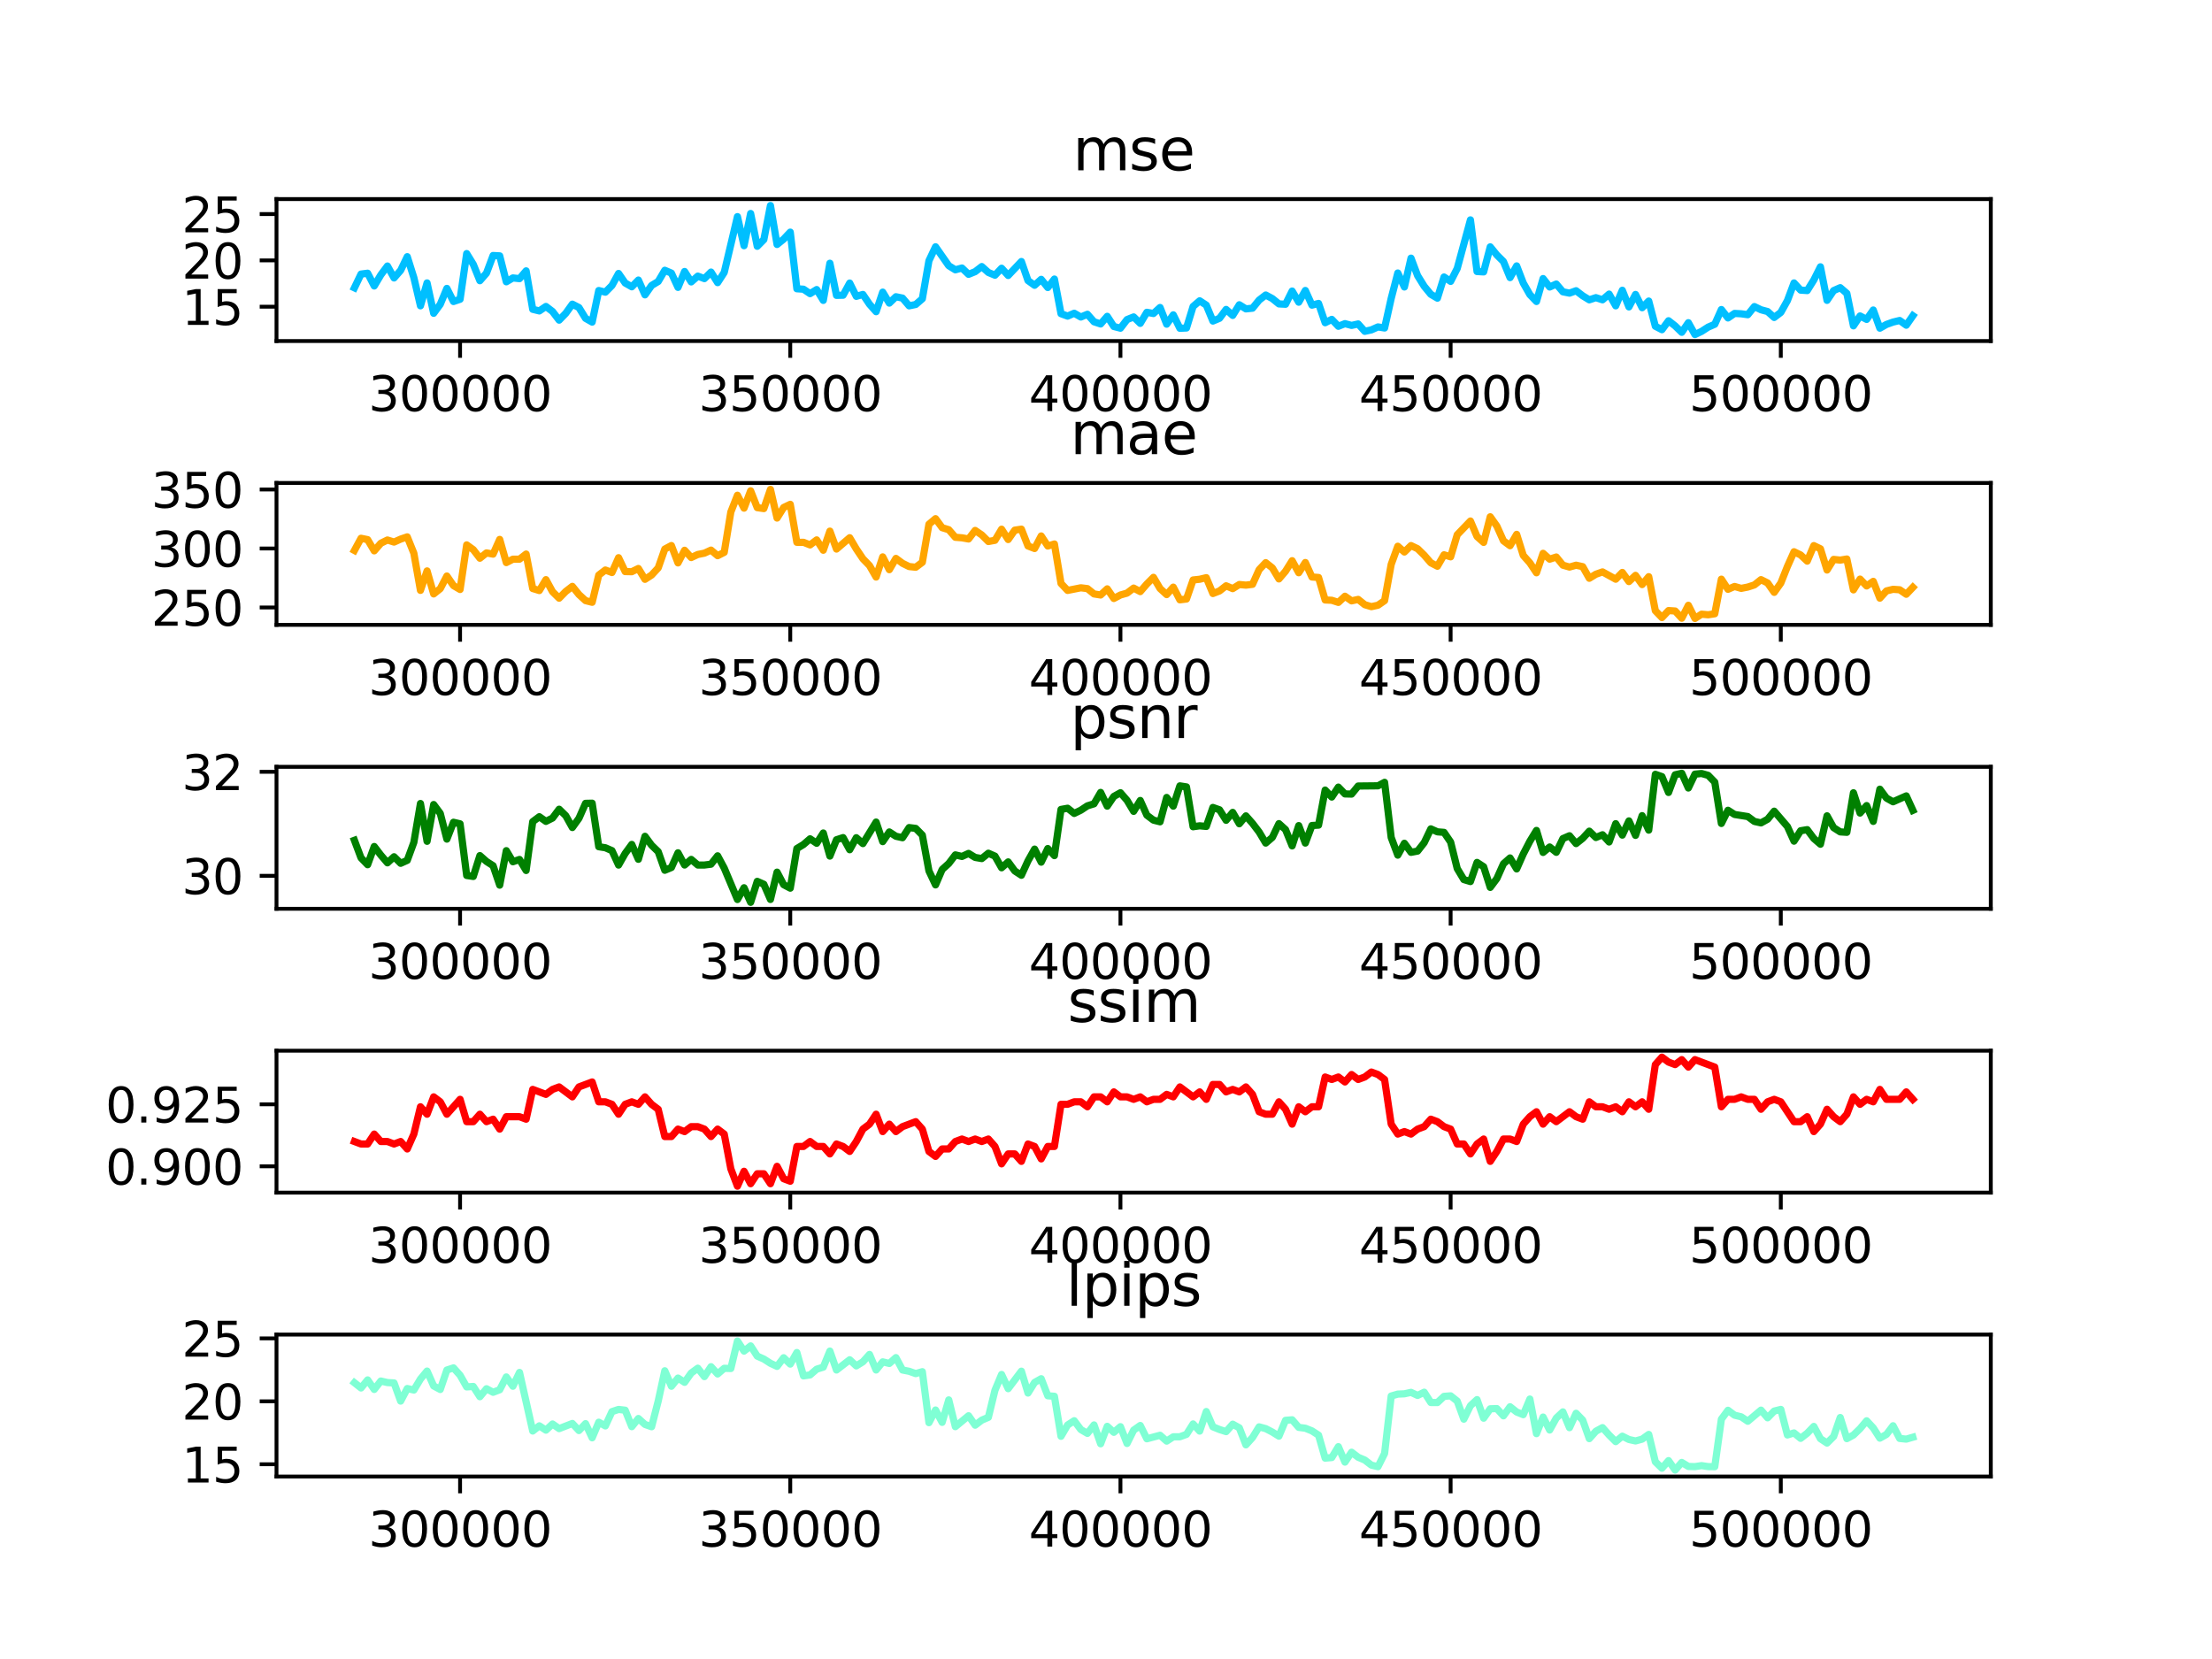 <?xml version="1.0" encoding="utf-8" standalone="no"?>
<!DOCTYPE svg PUBLIC "-//W3C//DTD SVG 1.1//EN"
  "http://www.w3.org/Graphics/SVG/1.1/DTD/svg11.dtd">
<svg xmlns:xlink="http://www.w3.org/1999/xlink" width="460.8pt" height="345.6pt" viewBox="0 0 460.8 345.6" xmlns="http://www.w3.org/2000/svg" version="1.1">
 <defs>
  <style type="text/css">*{stroke-linejoin: round; stroke-linecap: butt}</style>
 </defs>
 <g id="figure_1">
  <g id="patch_1">
   <path d="M 0 345.6 
L 460.8 345.6 
L 460.8 0 
L 0 0 
z
" style="fill: #ffffff"/>
  </g>
  <g id="axes_1">
   <g id="patch_2">
    <path d="M 57.6 71.04 
L 414.72 71.04 
L 414.72 41.472 
L 57.6 41.472 
z
" style="fill: #ffffff"/>
   </g>
   <g id="matplotlib.axis_1">
    <g id="xtick_1">
     <g id="line2d_1">
      <defs>
       <path id="m3be3dbfb34" d="M 0 0 
L 0 3.5 
" style="stroke: #000000; stroke-width: 0.8"/>
      </defs>
      <g>
       <use xlink:href="#m3be3dbfb34" x="95.843" y="71.04" style="stroke: #000000; stroke-width: 0.8"/>
      </g>
     </g>
     <g id="text_1">
      <!-- 300000 -->
      <g transform="translate(76.756 85.638)scale(0.1 -0.1)">
       <defs>
        <path id="DejaVuSans-33" d="M 2597 2516 
Q 3050 2419 3304 2112 
Q 3559 1806 3559 1356 
Q 3559 666 3084 287 
Q 2609 -91 1734 -91 
Q 1441 -91 1130 -33 
Q 819 25 488 141 
L 488 750 
Q 750 597 1062 519 
Q 1375 441 1716 441 
Q 2309 441 2620 675 
Q 2931 909 2931 1356 
Q 2931 1769 2642 2001 
Q 2353 2234 1838 2234 
L 1294 2234 
L 1294 2753 
L 1863 2753 
Q 2328 2753 2575 2939 
Q 2822 3125 2822 3475 
Q 2822 3834 2567 4026 
Q 2313 4219 1838 4219 
Q 1578 4219 1281 4162 
Q 984 4106 628 3988 
L 628 4550 
Q 988 4650 1302 4700 
Q 1616 4750 1894 4750 
Q 2613 4750 3031 4423 
Q 3450 4097 3450 3541 
Q 3450 3153 3228 2886 
Q 3006 2619 2597 2516 
z
" transform="scale(0.016)"/>
        <path id="DejaVuSans-30" d="M 2034 4250 
Q 1547 4250 1301 3770 
Q 1056 3291 1056 2328 
Q 1056 1369 1301 889 
Q 1547 409 2034 409 
Q 2525 409 2770 889 
Q 3016 1369 3016 2328 
Q 3016 3291 2770 3770 
Q 2525 4250 2034 4250 
z
M 2034 4750 
Q 2819 4750 3233 4129 
Q 3647 3509 3647 2328 
Q 3647 1150 3233 529 
Q 2819 -91 2034 -91 
Q 1250 -91 836 529 
Q 422 1150 422 2328 
Q 422 3509 836 4129 
Q 1250 4750 2034 4750 
z
" transform="scale(0.016)"/>
       </defs>
       <use xlink:href="#DejaVuSans-33"/>
       <use xlink:href="#DejaVuSans-30" x="63.623"/>
       <use xlink:href="#DejaVuSans-30" x="127.246"/>
       <use xlink:href="#DejaVuSans-30" x="190.869"/>
       <use xlink:href="#DejaVuSans-30" x="254.492"/>
       <use xlink:href="#DejaVuSans-30" x="318.115"/>
      </g>
     </g>
    </g>
    <g id="xtick_2">
     <g id="line2d_2">
      <g>
       <use xlink:href="#m3be3dbfb34" x="164.626" y="71.04" style="stroke: #000000; stroke-width: 0.8"/>
      </g>
     </g>
     <g id="text_2">
      <!-- 350000 -->
      <g transform="translate(145.538 85.638)scale(0.1 -0.1)">
       <defs>
        <path id="DejaVuSans-35" d="M 691 4666 
L 3169 4666 
L 3169 4134 
L 1269 4134 
L 1269 2991 
Q 1406 3038 1543 3061 
Q 1681 3084 1819 3084 
Q 2600 3084 3056 2656 
Q 3513 2228 3513 1497 
Q 3513 744 3044 326 
Q 2575 -91 1722 -91 
Q 1428 -91 1123 -41 
Q 819 9 494 109 
L 494 744 
Q 775 591 1075 516 
Q 1375 441 1709 441 
Q 2250 441 2565 725 
Q 2881 1009 2881 1497 
Q 2881 1984 2565 2268 
Q 2250 2553 1709 2553 
Q 1456 2553 1204 2497 
Q 953 2441 691 2322 
L 691 4666 
z
" transform="scale(0.016)"/>
       </defs>
       <use xlink:href="#DejaVuSans-33"/>
       <use xlink:href="#DejaVuSans-35" x="63.623"/>
       <use xlink:href="#DejaVuSans-30" x="127.246"/>
       <use xlink:href="#DejaVuSans-30" x="190.869"/>
       <use xlink:href="#DejaVuSans-30" x="254.492"/>
       <use xlink:href="#DejaVuSans-30" x="318.115"/>
      </g>
     </g>
    </g>
    <g id="xtick_3">
     <g id="line2d_3">
      <g>
       <use xlink:href="#m3be3dbfb34" x="233.409" y="71.04" style="stroke: #000000; stroke-width: 0.8"/>
      </g>
     </g>
     <g id="text_3">
      <!-- 400000 -->
      <g transform="translate(214.321 85.638)scale(0.1 -0.1)">
       <defs>
        <path id="DejaVuSans-34" d="M 2419 4116 
L 825 1625 
L 2419 1625 
L 2419 4116 
z
M 2253 4666 
L 3047 4666 
L 3047 1625 
L 3713 1625 
L 3713 1100 
L 3047 1100 
L 3047 0 
L 2419 0 
L 2419 1100 
L 313 1100 
L 313 1709 
L 2253 4666 
z
" transform="scale(0.016)"/>
       </defs>
       <use xlink:href="#DejaVuSans-34"/>
       <use xlink:href="#DejaVuSans-30" x="63.623"/>
       <use xlink:href="#DejaVuSans-30" x="127.246"/>
       <use xlink:href="#DejaVuSans-30" x="190.869"/>
       <use xlink:href="#DejaVuSans-30" x="254.492"/>
       <use xlink:href="#DejaVuSans-30" x="318.115"/>
      </g>
     </g>
    </g>
    <g id="xtick_4">
     <g id="line2d_4">
      <g>
       <use xlink:href="#m3be3dbfb34" x="302.191" y="71.04" style="stroke: #000000; stroke-width: 0.8"/>
      </g>
     </g>
     <g id="text_4">
      <!-- 450000 -->
      <g transform="translate(283.104 85.638)scale(0.1 -0.1)">
       <use xlink:href="#DejaVuSans-34"/>
       <use xlink:href="#DejaVuSans-35" x="63.623"/>
       <use xlink:href="#DejaVuSans-30" x="127.246"/>
       <use xlink:href="#DejaVuSans-30" x="190.869"/>
       <use xlink:href="#DejaVuSans-30" x="254.492"/>
       <use xlink:href="#DejaVuSans-30" x="318.115"/>
      </g>
     </g>
    </g>
    <g id="xtick_5">
     <g id="line2d_5">
      <g>
       <use xlink:href="#m3be3dbfb34" x="370.974" y="71.04" style="stroke: #000000; stroke-width: 0.8"/>
      </g>
     </g>
     <g id="text_5">
      <!-- 500000 -->
      <g transform="translate(351.887 85.638)scale(0.1 -0.1)">
       <use xlink:href="#DejaVuSans-35"/>
       <use xlink:href="#DejaVuSans-30" x="63.623"/>
       <use xlink:href="#DejaVuSans-30" x="127.246"/>
       <use xlink:href="#DejaVuSans-30" x="190.869"/>
       <use xlink:href="#DejaVuSans-30" x="254.492"/>
       <use xlink:href="#DejaVuSans-30" x="318.115"/>
      </g>
     </g>
    </g>
   </g>
   <g id="matplotlib.axis_2">
    <g id="ytick_1">
     <g id="line2d_6">
      <defs>
       <path id="me70c918e7d" d="M 0 0 
L -3.5 0 
" style="stroke: #000000; stroke-width: 0.8"/>
      </defs>
      <g>
       <use xlink:href="#me70c918e7d" x="57.6" y="63.888" style="stroke: #000000; stroke-width: 0.8"/>
      </g>
     </g>
     <g id="text_6">
      <!-- 15 -->
      <g transform="translate(37.875 67.687)scale(0.1 -0.1)">
       <defs>
        <path id="DejaVuSans-31" d="M 794 531 
L 1825 531 
L 1825 4091 
L 703 3866 
L 703 4441 
L 1819 4666 
L 2450 4666 
L 2450 531 
L 3481 531 
L 3481 0 
L 794 0 
L 794 531 
z
" transform="scale(0.016)"/>
       </defs>
       <use xlink:href="#DejaVuSans-31"/>
       <use xlink:href="#DejaVuSans-35" x="63.623"/>
      </g>
     </g>
    </g>
    <g id="ytick_2">
     <g id="line2d_7">
      <g>
       <use xlink:href="#me70c918e7d" x="57.6" y="54.241" style="stroke: #000000; stroke-width: 0.8"/>
      </g>
     </g>
     <g id="text_7">
      <!-- 20 -->
      <g transform="translate(37.875 58.04)scale(0.1 -0.1)">
       <defs>
        <path id="DejaVuSans-32" d="M 1228 531 
L 3431 531 
L 3431 0 
L 469 0 
L 469 531 
Q 828 903 1448 1529 
Q 2069 2156 2228 2338 
Q 2531 2678 2651 2914 
Q 2772 3150 2772 3378 
Q 2772 3750 2511 3984 
Q 2250 4219 1831 4219 
Q 1534 4219 1204 4116 
Q 875 4013 500 3803 
L 500 4441 
Q 881 4594 1212 4672 
Q 1544 4750 1819 4750 
Q 2544 4750 2975 4387 
Q 3406 4025 3406 3419 
Q 3406 3131 3298 2873 
Q 3191 2616 2906 2266 
Q 2828 2175 2409 1742 
Q 1991 1309 1228 531 
z
" transform="scale(0.016)"/>
       </defs>
       <use xlink:href="#DejaVuSans-32"/>
       <use xlink:href="#DejaVuSans-30" x="63.623"/>
      </g>
     </g>
    </g>
    <g id="ytick_3">
     <g id="line2d_8">
      <g>
       <use xlink:href="#me70c918e7d" x="57.6" y="44.593" style="stroke: #000000; stroke-width: 0.8"/>
      </g>
     </g>
     <g id="text_8">
      <!-- 25 -->
      <g transform="translate(37.875 48.392)scale(0.1 -0.1)">
       <use xlink:href="#DejaVuSans-32"/>
       <use xlink:href="#DejaVuSans-35" x="63.623"/>
      </g>
     </g>
    </g>
   </g>
   <g id="line2d_9">
    <path d="M 73.833 59.958 
L 75.208 57.096 
L 76.584 56.917 
L 77.96 59.57 
L 79.335 57.26 
L 80.711 55.416 
L 82.087 57.899 
L 83.462 56.324 
L 84.838 53.473 
L 86.214 57.841 
L 87.589 63.705 
L 88.965 58.939 
L 90.341 65.266 
L 91.716 63.387 
L 93.092 60.079 
L 94.468 62.81 
L 95.843 62.343 
L 97.219 52.828 
L 98.595 55.072 
L 99.97 58.476 
L 101.346 56.894 
L 102.721 53.226 
L 104.097 53.301 
L 105.473 58.704 
L 106.848 57.897 
L 108.224 58.049 
L 109.6 56.427 
L 110.975 64.432 
L 112.351 64.772 
L 113.727 63.84 
L 115.102 64.89 
L 116.478 66.692 
L 117.854 65.274 
L 119.229 63.361 
L 120.605 64.073 
L 121.981 66.317 
L 123.356 67.099 
L 124.732 60.521 
L 126.108 60.863 
L 127.483 59.475 
L 128.859 56.967 
L 130.235 58.958 
L 131.61 59.742 
L 132.986 58.341 
L 134.362 61.424 
L 135.737 59.47 
L 137.113 58.642 
L 138.489 56.303 
L 139.864 56.894 
L 141.24 59.867 
L 142.615 56.558 
L 143.991 58.727 
L 145.367 57.521 
L 146.742 58.04 
L 148.118 56.676 
L 149.494 58.879 
L 150.869 56.753 
L 153.621 45.129 
L 154.996 51.182 
L 156.372 44.475 
L 157.748 51.306 
L 159.123 49.917 
L 160.499 42.816 
L 161.875 50.928 
L 163.25 49.818 
L 164.626 48.359 
L 166.002 60.157 
L 167.377 60.247 
L 168.753 61.171 
L 170.129 60.322 
L 171.504 62.578 
L 172.88 54.841 
L 174.256 61.53 
L 175.631 61.498 
L 177.007 58.968 
L 178.382 61.733 
L 179.758 61.341 
L 181.134 63.377 
L 182.509 64.928 
L 183.885 60.859 
L 185.261 63.141 
L 186.636 61.816 
L 188.012 62.098 
L 189.388 63.711 
L 190.763 63.429 
L 192.139 62.237 
L 193.515 54.312 
L 194.89 51.412 
L 197.642 55.354 
L 199.017 56.205 
L 200.393 55.834 
L 201.769 57.148 
L 203.144 56.593 
L 204.52 55.531 
L 205.896 56.762 
L 207.271 57.33 
L 208.647 55.877 
L 210.023 57.388 
L 212.774 54.48 
L 214.15 58.447 
L 215.525 59.429 
L 216.901 58.194 
L 218.276 59.9 
L 219.652 58.131 
L 221.028 65.349 
L 222.403 65.849 
L 223.779 65.254 
L 225.155 66.042 
L 226.53 65.47 
L 227.906 67.033 
L 229.282 67.487 
L 230.657 65.899 
L 232.033 68.015 
L 233.409 68.368 
L 234.784 66.574 
L 236.16 66.022 
L 237.536 67.363 
L 238.911 65.057 
L 240.287 65.308 
L 241.663 64.058 
L 243.038 67.531 
L 244.414 65.59 
L 245.79 68.388 
L 247.165 68.326 
L 248.541 63.842 
L 249.917 62.663 
L 251.292 63.566 
L 252.668 66.883 
L 254.044 66.306 
L 255.419 64.463 
L 256.795 65.706 
L 258.17 63.487 
L 259.546 64.345 
L 260.922 64.201 
L 262.297 62.516 
L 263.673 61.455 
L 265.049 62.198 
L 266.424 63.311 
L 267.8 63.381 
L 269.176 60.633 
L 270.551 62.95 
L 271.927 60.513 
L 273.303 63.568 
L 274.678 63.211 
L 276.054 67.228 
L 277.43 66.53 
L 278.805 67.969 
L 280.181 67.423 
L 281.557 67.79 
L 282.932 67.485 
L 284.308 69.023 
L 285.684 68.72 
L 287.059 68.102 
L 288.435 68.328 
L 289.811 62.161 
L 291.186 56.871 
L 292.562 59.782 
L 293.938 53.778 
L 295.313 57.419 
L 296.689 59.639 
L 298.064 61.308 
L 299.44 62.113 
L 300.816 57.702 
L 302.191 58.617 
L 303.567 55.921 
L 306.318 45.805 
L 307.694 56.564 
L 309.07 56.643 
L 310.445 51.425 
L 311.821 53.114 
L 313.197 54.482 
L 314.572 57.83 
L 315.948 55.393 
L 317.324 58.96 
L 318.699 61.374 
L 320.075 62.804 
L 321.451 58.032 
L 322.826 59.788 
L 324.202 59.171 
L 325.578 60.787 
L 326.953 61.063 
L 328.329 60.564 
L 329.705 61.621 
L 331.08 62.458 
L 332.456 62.007 
L 333.831 62.455 
L 335.207 61.264 
L 336.583 63.709 
L 337.958 60.469 
L 339.334 63.934 
L 340.71 61.343 
L 342.085 64.1 
L 343.461 62.717 
L 344.837 67.963 
L 346.212 68.681 
L 347.588 66.817 
L 348.964 67.896 
L 350.339 69.227 
L 351.715 67.224 
L 353.091 69.696 
L 354.466 69.036 
L 355.842 68.145 
L 357.218 67.55 
L 358.593 64.481 
L 359.969 66.233 
L 361.345 65.291 
L 362.72 65.368 
L 364.096 65.559 
L 365.472 63.865 
L 366.847 64.529 
L 368.223 64.899 
L 369.599 66.132 
L 370.974 65.081 
L 372.35 62.619 
L 373.725 58.941 
L 375.101 60.438 
L 376.477 60.529 
L 377.852 58.325 
L 379.228 55.582 
L 380.604 62.57 
L 381.979 60.535 
L 383.355 59.927 
L 384.731 61.117 
L 386.106 67.88 
L 387.482 65.818 
L 388.858 66.537 
L 390.233 64.579 
L 391.609 68.367 
L 392.985 67.587 
L 394.36 67.093 
L 395.736 66.763 
L 397.112 67.745 
L 398.487 65.777 
L 398.487 65.777 
" clip-path="url(#pd21c5f3034)" style="fill: none; stroke: #00bfff; stroke-width: 1.5; stroke-linecap: square"/>
   </g>
   <g id="patch_3">
    <path d="M 57.6 71.04 
L 57.6 41.472 
" style="fill: none; stroke: #000000; stroke-width: 0.8; stroke-linejoin: miter; stroke-linecap: square"/>
   </g>
   <g id="patch_4">
    <path d="M 414.72 71.04 
L 414.72 41.472 
" style="fill: none; stroke: #000000; stroke-width: 0.8; stroke-linejoin: miter; stroke-linecap: square"/>
   </g>
   <g id="patch_5">
    <path d="M 57.6 71.04 
L 414.72 71.04 
" style="fill: none; stroke: #000000; stroke-width: 0.8; stroke-linejoin: miter; stroke-linecap: square"/>
   </g>
   <g id="patch_6">
    <path d="M 57.6 41.472 
L 414.72 41.472 
" style="fill: none; stroke: #000000; stroke-width: 0.8; stroke-linejoin: miter; stroke-linecap: square"/>
   </g>
   <g id="text_9">
    <!-- mse -->
    <g transform="translate(223.498 35.472)scale(0.12 -0.12)">
     <defs>
      <path id="DejaVuSans-6d" d="M 3328 2828 
Q 3544 3216 3844 3400 
Q 4144 3584 4550 3584 
Q 5097 3584 5394 3201 
Q 5691 2819 5691 2113 
L 5691 0 
L 5113 0 
L 5113 2094 
Q 5113 2597 4934 2840 
Q 4756 3084 4391 3084 
Q 3944 3084 3684 2787 
Q 3425 2491 3425 1978 
L 3425 0 
L 2847 0 
L 2847 2094 
Q 2847 2600 2669 2842 
Q 2491 3084 2119 3084 
Q 1678 3084 1418 2786 
Q 1159 2488 1159 1978 
L 1159 0 
L 581 0 
L 581 3500 
L 1159 3500 
L 1159 2956 
Q 1356 3278 1631 3431 
Q 1906 3584 2284 3584 
Q 2666 3584 2933 3390 
Q 3200 3197 3328 2828 
z
" transform="scale(0.016)"/>
      <path id="DejaVuSans-73" d="M 2834 3397 
L 2834 2853 
Q 2591 2978 2328 3040 
Q 2066 3103 1784 3103 
Q 1356 3103 1142 2972 
Q 928 2841 928 2578 
Q 928 2378 1081 2264 
Q 1234 2150 1697 2047 
L 1894 2003 
Q 2506 1872 2764 1633 
Q 3022 1394 3022 966 
Q 3022 478 2636 193 
Q 2250 -91 1575 -91 
Q 1294 -91 989 -36 
Q 684 19 347 128 
L 347 722 
Q 666 556 975 473 
Q 1284 391 1588 391 
Q 1994 391 2212 530 
Q 2431 669 2431 922 
Q 2431 1156 2273 1281 
Q 2116 1406 1581 1522 
L 1381 1569 
Q 847 1681 609 1914 
Q 372 2147 372 2553 
Q 372 3047 722 3315 
Q 1072 3584 1716 3584 
Q 2034 3584 2315 3537 
Q 2597 3491 2834 3397 
z
" transform="scale(0.016)"/>
      <path id="DejaVuSans-65" d="M 3597 1894 
L 3597 1613 
L 953 1613 
Q 991 1019 1311 708 
Q 1631 397 2203 397 
Q 2534 397 2845 478 
Q 3156 559 3463 722 
L 3463 178 
Q 3153 47 2828 -22 
Q 2503 -91 2169 -91 
Q 1331 -91 842 396 
Q 353 884 353 1716 
Q 353 2575 817 3079 
Q 1281 3584 2069 3584 
Q 2775 3584 3186 3129 
Q 3597 2675 3597 1894 
z
M 3022 2063 
Q 3016 2534 2758 2815 
Q 2500 3097 2075 3097 
Q 1594 3097 1305 2825 
Q 1016 2553 972 2059 
L 3022 2063 
z
" transform="scale(0.016)"/>
     </defs>
     <use xlink:href="#DejaVuSans-6d"/>
     <use xlink:href="#DejaVuSans-73" x="97.412"/>
     <use xlink:href="#DejaVuSans-65" x="149.512"/>
    </g>
   </g>
  </g>
  <g id="axes_2">
   <g id="patch_7">
    <path d="M 57.6 130.176 
L 414.72 130.176 
L 414.72 100.608 
L 57.6 100.608 
z
" style="fill: #ffffff"/>
   </g>
   <g id="matplotlib.axis_3">
    <g id="xtick_6">
     <g id="line2d_10">
      <g>
       <use xlink:href="#m3be3dbfb34" x="95.843" y="130.176" style="stroke: #000000; stroke-width: 0.8"/>
      </g>
     </g>
     <g id="text_10">
      <!-- 300000 -->
      <g transform="translate(76.756 144.774)scale(0.1 -0.1)">
       <use xlink:href="#DejaVuSans-33"/>
       <use xlink:href="#DejaVuSans-30" x="63.623"/>
       <use xlink:href="#DejaVuSans-30" x="127.246"/>
       <use xlink:href="#DejaVuSans-30" x="190.869"/>
       <use xlink:href="#DejaVuSans-30" x="254.492"/>
       <use xlink:href="#DejaVuSans-30" x="318.115"/>
      </g>
     </g>
    </g>
    <g id="xtick_7">
     <g id="line2d_11">
      <g>
       <use xlink:href="#m3be3dbfb34" x="164.626" y="130.176" style="stroke: #000000; stroke-width: 0.8"/>
      </g>
     </g>
     <g id="text_11">
      <!-- 350000 -->
      <g transform="translate(145.538 144.774)scale(0.1 -0.1)">
       <use xlink:href="#DejaVuSans-33"/>
       <use xlink:href="#DejaVuSans-35" x="63.623"/>
       <use xlink:href="#DejaVuSans-30" x="127.246"/>
       <use xlink:href="#DejaVuSans-30" x="190.869"/>
       <use xlink:href="#DejaVuSans-30" x="254.492"/>
       <use xlink:href="#DejaVuSans-30" x="318.115"/>
      </g>
     </g>
    </g>
    <g id="xtick_8">
     <g id="line2d_12">
      <g>
       <use xlink:href="#m3be3dbfb34" x="233.409" y="130.176" style="stroke: #000000; stroke-width: 0.8"/>
      </g>
     </g>
     <g id="text_12">
      <!-- 400000 -->
      <g transform="translate(214.321 144.774)scale(0.1 -0.1)">
       <use xlink:href="#DejaVuSans-34"/>
       <use xlink:href="#DejaVuSans-30" x="63.623"/>
       <use xlink:href="#DejaVuSans-30" x="127.246"/>
       <use xlink:href="#DejaVuSans-30" x="190.869"/>
       <use xlink:href="#DejaVuSans-30" x="254.492"/>
       <use xlink:href="#DejaVuSans-30" x="318.115"/>
      </g>
     </g>
    </g>
    <g id="xtick_9">
     <g id="line2d_13">
      <g>
       <use xlink:href="#m3be3dbfb34" x="302.191" y="130.176" style="stroke: #000000; stroke-width: 0.8"/>
      </g>
     </g>
     <g id="text_13">
      <!-- 450000 -->
      <g transform="translate(283.104 144.774)scale(0.1 -0.1)">
       <use xlink:href="#DejaVuSans-34"/>
       <use xlink:href="#DejaVuSans-35" x="63.623"/>
       <use xlink:href="#DejaVuSans-30" x="127.246"/>
       <use xlink:href="#DejaVuSans-30" x="190.869"/>
       <use xlink:href="#DejaVuSans-30" x="254.492"/>
       <use xlink:href="#DejaVuSans-30" x="318.115"/>
      </g>
     </g>
    </g>
    <g id="xtick_10">
     <g id="line2d_14">
      <g>
       <use xlink:href="#m3be3dbfb34" x="370.974" y="130.176" style="stroke: #000000; stroke-width: 0.8"/>
      </g>
     </g>
     <g id="text_14">
      <!-- 500000 -->
      <g transform="translate(351.887 144.774)scale(0.1 -0.1)">
       <use xlink:href="#DejaVuSans-35"/>
       <use xlink:href="#DejaVuSans-30" x="63.623"/>
       <use xlink:href="#DejaVuSans-30" x="127.246"/>
       <use xlink:href="#DejaVuSans-30" x="190.869"/>
       <use xlink:href="#DejaVuSans-30" x="254.492"/>
       <use xlink:href="#DejaVuSans-30" x="318.115"/>
      </g>
     </g>
    </g>
   </g>
   <g id="matplotlib.axis_4">
    <g id="ytick_4">
     <g id="line2d_15">
      <g>
       <use xlink:href="#me70c918e7d" x="57.6" y="126.549" style="stroke: #000000; stroke-width: 0.8"/>
      </g>
     </g>
     <g id="text_15">
      <!-- 250 -->
      <g transform="translate(31.512 130.349)scale(0.1 -0.1)">
       <use xlink:href="#DejaVuSans-32"/>
       <use xlink:href="#DejaVuSans-35" x="63.623"/>
       <use xlink:href="#DejaVuSans-30" x="127.246"/>
      </g>
     </g>
    </g>
    <g id="ytick_5">
     <g id="line2d_16">
      <g>
       <use xlink:href="#me70c918e7d" x="57.6" y="114.26" style="stroke: #000000; stroke-width: 0.8"/>
      </g>
     </g>
     <g id="text_16">
      <!-- 300 -->
      <g transform="translate(31.512 118.059)scale(0.1 -0.1)">
       <use xlink:href="#DejaVuSans-33"/>
       <use xlink:href="#DejaVuSans-30" x="63.623"/>
       <use xlink:href="#DejaVuSans-30" x="127.246"/>
      </g>
     </g>
    </g>
    <g id="ytick_6">
     <g id="line2d_17">
      <g>
       <use xlink:href="#me70c918e7d" x="57.6" y="101.971" style="stroke: #000000; stroke-width: 0.8"/>
      </g>
     </g>
     <g id="text_17">
      <!-- 350 -->
      <g transform="translate(31.512 105.77)scale(0.1 -0.1)">
       <use xlink:href="#DejaVuSans-33"/>
       <use xlink:href="#DejaVuSans-35" x="63.623"/>
       <use xlink:href="#DejaVuSans-30" x="127.246"/>
      </g>
     </g>
    </g>
   </g>
   <g id="line2d_18">
    <path d="M 73.833 114.667 
L 75.208 112.135 
L 76.584 112.415 
L 77.96 114.751 
L 79.335 113.166 
L 80.711 112.49 
L 82.087 112.924 
L 83.462 112.306 
L 84.838 111.84 
L 86.214 115.249 
L 87.589 122.986 
L 88.965 118.931 
L 90.341 123.726 
L 91.716 122.629 
L 93.092 119.995 
L 94.468 121.994 
L 95.843 122.8 
L 97.219 113.51 
L 98.595 114.504 
L 99.97 116.287 
L 101.346 115.183 
L 102.721 115.433 
L 104.097 112.37 
L 105.473 117.196 
L 106.848 116.49 
L 108.224 116.484 
L 109.6 115.42 
L 110.975 122.6 
L 112.351 123.021 
L 113.727 120.751 
L 115.102 123.264 
L 116.478 124.615 
L 117.854 123.215 
L 119.229 122.15 
L 120.605 123.852 
L 121.981 125.119 
L 123.356 125.468 
L 124.732 119.801 
L 126.108 118.745 
L 127.483 119.265 
L 128.859 116.176 
L 130.235 119.07 
L 131.61 119.098 
L 132.986 118.427 
L 134.362 120.682 
L 135.737 119.795 
L 137.113 118.312 
L 138.489 114.38 
L 139.864 113.648 
L 141.24 117.262 
L 142.615 114.631 
L 143.991 116.145 
L 145.367 115.508 
L 146.742 115.232 
L 148.118 114.598 
L 149.494 115.762 
L 150.869 115.067 
L 152.245 106.657 
L 153.621 103.168 
L 154.996 105.858 
L 156.372 102.25 
L 157.748 105.753 
L 159.123 105.947 
L 160.499 101.952 
L 161.875 107.92 
L 163.25 105.721 
L 164.626 105.062 
L 166.002 112.973 
L 167.377 112.97 
L 168.753 113.517 
L 170.129 112.473 
L 171.504 114.622 
L 172.88 110.644 
L 174.256 114.376 
L 177.007 112.019 
L 178.382 114.353 
L 179.758 116.399 
L 181.134 117.82 
L 182.509 120.21 
L 183.885 116.01 
L 185.261 118.673 
L 186.636 116.327 
L 188.012 117.346 
L 189.388 118.023 
L 190.763 118.167 
L 192.139 117.136 
L 193.515 109.205 
L 194.89 108.05 
L 196.266 109.927 
L 197.642 110.346 
L 199.017 111.926 
L 200.393 112.035 
L 201.769 112.278 
L 203.144 110.498 
L 204.52 111.437 
L 205.896 112.806 
L 207.271 112.556 
L 208.647 110.242 
L 210.023 112.395 
L 211.398 110.443 
L 212.774 110.232 
L 214.15 113.736 
L 215.525 114.265 
L 216.901 111.651 
L 218.276 113.747 
L 219.652 113.323 
L 221.028 121.543 
L 222.403 122.993 
L 225.155 122.449 
L 226.53 122.618 
L 227.906 123.728 
L 229.282 123.947 
L 230.657 122.67 
L 232.033 124.673 
L 233.409 123.948 
L 234.784 123.556 
L 236.16 122.511 
L 237.536 123.241 
L 238.911 121.652 
L 240.287 120.27 
L 241.663 122.604 
L 243.038 123.862 
L 244.414 122.314 
L 245.79 124.954 
L 247.165 124.784 
L 248.541 120.819 
L 249.917 120.669 
L 251.292 120.341 
L 252.668 123.64 
L 254.044 123.106 
L 255.419 122.033 
L 256.795 122.623 
L 258.17 121.764 
L 259.546 121.893 
L 260.922 121.724 
L 262.297 118.674 
L 263.673 117.214 
L 265.049 118.303 
L 266.424 120.603 
L 267.8 118.996 
L 269.176 116.805 
L 270.551 119.312 
L 271.927 117.182 
L 273.303 120.202 
L 274.678 120.298 
L 276.054 124.983 
L 277.43 125.047 
L 278.805 125.492 
L 280.181 124.209 
L 281.557 125.17 
L 282.932 124.868 
L 284.308 125.971 
L 285.684 126.376 
L 287.059 126.077 
L 288.435 125.126 
L 289.811 117.567 
L 291.186 113.796 
L 292.562 114.995 
L 293.938 113.653 
L 295.313 114.307 
L 296.689 115.655 
L 298.064 117.24 
L 299.44 117.955 
L 300.816 115.575 
L 302.191 115.997 
L 303.567 111.398 
L 306.318 108.539 
L 307.694 111.77 
L 309.07 112.992 
L 310.445 107.656 
L 311.821 109.597 
L 313.197 112.66 
L 314.572 113.68 
L 315.948 111.316 
L 317.324 115.708 
L 318.699 117.255 
L 320.075 119.318 
L 321.451 115.27 
L 322.826 116.485 
L 324.202 116.036 
L 325.578 117.734 
L 326.953 118.129 
L 328.329 117.74 
L 329.705 118.044 
L 331.08 120.465 
L 332.456 119.625 
L 333.831 119.136 
L 336.583 120.659 
L 337.958 119.249 
L 339.334 121.152 
L 340.71 119.859 
L 342.085 121.776 
L 343.461 120.135 
L 344.837 127.224 
L 346.212 128.65 
L 347.588 127.193 
L 348.964 127.283 
L 350.339 128.782 
L 351.715 126.094 
L 353.091 128.832 
L 354.466 127.946 
L 355.842 128.069 
L 357.218 127.859 
L 358.593 120.651 
L 359.969 122.764 
L 361.345 122.172 
L 362.72 122.569 
L 364.096 122.296 
L 365.472 121.849 
L 366.847 120.75 
L 368.223 121.439 
L 369.599 123.397 
L 370.974 121.463 
L 372.35 118.006 
L 373.725 114.94 
L 375.101 115.605 
L 376.477 116.894 
L 377.852 113.66 
L 379.228 114.323 
L 380.604 118.745 
L 381.979 116.534 
L 383.355 116.682 
L 384.731 116.451 
L 386.106 122.88 
L 387.482 120.635 
L 388.858 122.066 
L 390.233 121.106 
L 391.609 124.606 
L 392.985 123.099 
L 394.36 122.765 
L 395.736 122.859 
L 397.112 123.794 
L 398.487 122.352 
L 398.487 122.352 
" clip-path="url(#pc8da5d3dfb)" style="fill: none; stroke: #ffa500; stroke-width: 1.5; stroke-linecap: square"/>
   </g>
   <g id="patch_8">
    <path d="M 57.6 130.176 
L 57.6 100.608 
" style="fill: none; stroke: #000000; stroke-width: 0.8; stroke-linejoin: miter; stroke-linecap: square"/>
   </g>
   <g id="patch_9">
    <path d="M 414.72 130.176 
L 414.72 100.608 
" style="fill: none; stroke: #000000; stroke-width: 0.8; stroke-linejoin: miter; stroke-linecap: square"/>
   </g>
   <g id="patch_10">
    <path d="M 57.6 130.176 
L 414.72 130.176 
" style="fill: none; stroke: #000000; stroke-width: 0.8; stroke-linejoin: miter; stroke-linecap: square"/>
   </g>
   <g id="patch_11">
    <path d="M 57.6 100.608 
L 414.72 100.608 
" style="fill: none; stroke: #000000; stroke-width: 0.8; stroke-linejoin: miter; stroke-linecap: square"/>
   </g>
   <g id="text_18">
    <!-- mae -->
    <g transform="translate(222.947 94.608)scale(0.12 -0.12)">
     <defs>
      <path id="DejaVuSans-61" d="M 2194 1759 
Q 1497 1759 1228 1600 
Q 959 1441 959 1056 
Q 959 750 1161 570 
Q 1363 391 1709 391 
Q 2188 391 2477 730 
Q 2766 1069 2766 1631 
L 2766 1759 
L 2194 1759 
z
M 3341 1997 
L 3341 0 
L 2766 0 
L 2766 531 
Q 2569 213 2275 61 
Q 1981 -91 1556 -91 
Q 1019 -91 701 211 
Q 384 513 384 1019 
Q 384 1609 779 1909 
Q 1175 2209 1959 2209 
L 2766 2209 
L 2766 2266 
Q 2766 2663 2505 2880 
Q 2244 3097 1772 3097 
Q 1472 3097 1187 3025 
Q 903 2953 641 2809 
L 641 3341 
Q 956 3463 1253 3523 
Q 1550 3584 1831 3584 
Q 2591 3584 2966 3190 
Q 3341 2797 3341 1997 
z
" transform="scale(0.016)"/>
     </defs>
     <use xlink:href="#DejaVuSans-6d"/>
     <use xlink:href="#DejaVuSans-61" x="97.412"/>
     <use xlink:href="#DejaVuSans-65" x="158.691"/>
    </g>
   </g>
  </g>
  <g id="axes_3">
   <g id="patch_12">
    <path d="M 57.6 189.312 
L 414.72 189.312 
L 414.72 159.744 
L 57.6 159.744 
z
" style="fill: #ffffff"/>
   </g>
   <g id="matplotlib.axis_5">
    <g id="xtick_11">
     <g id="line2d_19">
      <g>
       <use xlink:href="#m3be3dbfb34" x="95.843" y="189.312" style="stroke: #000000; stroke-width: 0.8"/>
      </g>
     </g>
     <g id="text_19">
      <!-- 300000 -->
      <g transform="translate(76.756 203.91)scale(0.1 -0.1)">
       <use xlink:href="#DejaVuSans-33"/>
       <use xlink:href="#DejaVuSans-30" x="63.623"/>
       <use xlink:href="#DejaVuSans-30" x="127.246"/>
       <use xlink:href="#DejaVuSans-30" x="190.869"/>
       <use xlink:href="#DejaVuSans-30" x="254.492"/>
       <use xlink:href="#DejaVuSans-30" x="318.115"/>
      </g>
     </g>
    </g>
    <g id="xtick_12">
     <g id="line2d_20">
      <g>
       <use xlink:href="#m3be3dbfb34" x="164.626" y="189.312" style="stroke: #000000; stroke-width: 0.8"/>
      </g>
     </g>
     <g id="text_20">
      <!-- 350000 -->
      <g transform="translate(145.538 203.91)scale(0.1 -0.1)">
       <use xlink:href="#DejaVuSans-33"/>
       <use xlink:href="#DejaVuSans-35" x="63.623"/>
       <use xlink:href="#DejaVuSans-30" x="127.246"/>
       <use xlink:href="#DejaVuSans-30" x="190.869"/>
       <use xlink:href="#DejaVuSans-30" x="254.492"/>
       <use xlink:href="#DejaVuSans-30" x="318.115"/>
      </g>
     </g>
    </g>
    <g id="xtick_13">
     <g id="line2d_21">
      <g>
       <use xlink:href="#m3be3dbfb34" x="233.409" y="189.312" style="stroke: #000000; stroke-width: 0.8"/>
      </g>
     </g>
     <g id="text_21">
      <!-- 400000 -->
      <g transform="translate(214.321 203.91)scale(0.1 -0.1)">
       <use xlink:href="#DejaVuSans-34"/>
       <use xlink:href="#DejaVuSans-30" x="63.623"/>
       <use xlink:href="#DejaVuSans-30" x="127.246"/>
       <use xlink:href="#DejaVuSans-30" x="190.869"/>
       <use xlink:href="#DejaVuSans-30" x="254.492"/>
       <use xlink:href="#DejaVuSans-30" x="318.115"/>
      </g>
     </g>
    </g>
    <g id="xtick_14">
     <g id="line2d_22">
      <g>
       <use xlink:href="#m3be3dbfb34" x="302.191" y="189.312" style="stroke: #000000; stroke-width: 0.8"/>
      </g>
     </g>
     <g id="text_22">
      <!-- 450000 -->
      <g transform="translate(283.104 203.91)scale(0.1 -0.1)">
       <use xlink:href="#DejaVuSans-34"/>
       <use xlink:href="#DejaVuSans-35" x="63.623"/>
       <use xlink:href="#DejaVuSans-30" x="127.246"/>
       <use xlink:href="#DejaVuSans-30" x="190.869"/>
       <use xlink:href="#DejaVuSans-30" x="254.492"/>
       <use xlink:href="#DejaVuSans-30" x="318.115"/>
      </g>
     </g>
    </g>
    <g id="xtick_15">
     <g id="line2d_23">
      <g>
       <use xlink:href="#m3be3dbfb34" x="370.974" y="189.312" style="stroke: #000000; stroke-width: 0.8"/>
      </g>
     </g>
     <g id="text_23">
      <!-- 500000 -->
      <g transform="translate(351.887 203.91)scale(0.1 -0.1)">
       <use xlink:href="#DejaVuSans-35"/>
       <use xlink:href="#DejaVuSans-30" x="63.623"/>
       <use xlink:href="#DejaVuSans-30" x="127.246"/>
       <use xlink:href="#DejaVuSans-30" x="190.869"/>
       <use xlink:href="#DejaVuSans-30" x="254.492"/>
       <use xlink:href="#DejaVuSans-30" x="318.115"/>
      </g>
     </g>
    </g>
   </g>
   <g id="matplotlib.axis_6">
    <g id="ytick_7">
     <g id="line2d_24">
      <g>
       <use xlink:href="#me70c918e7d" x="57.6" y="182.453" style="stroke: #000000; stroke-width: 0.8"/>
      </g>
     </g>
     <g id="text_24">
      <!-- 30 -->
      <g transform="translate(37.875 186.253)scale(0.1 -0.1)">
       <use xlink:href="#DejaVuSans-33"/>
       <use xlink:href="#DejaVuSans-30" x="63.623"/>
      </g>
     </g>
    </g>
    <g id="ytick_8">
     <g id="line2d_25">
      <g>
       <use xlink:href="#me70c918e7d" x="57.6" y="160.785" style="stroke: #000000; stroke-width: 0.8"/>
      </g>
     </g>
     <g id="text_25">
      <!-- 32 -->
      <g transform="translate(37.875 164.584)scale(0.1 -0.1)">
       <use xlink:href="#DejaVuSans-33"/>
       <use xlink:href="#DejaVuSans-32" x="63.623"/>
      </g>
     </g>
    </g>
   </g>
   <g id="line2d_26">
    <path d="M 73.833 175.053 
L 75.208 178.715 
L 76.584 180.135 
L 77.96 176.343 
L 79.335 178.141 
L 80.711 179.745 
L 82.087 178.477 
L 83.462 179.842 
L 84.838 179.225 
L 86.214 175.476 
L 87.589 167.383 
L 88.965 175.259 
L 90.341 167.599 
L 91.716 169.452 
L 93.092 174.804 
L 94.468 171.294 
L 95.843 171.619 
L 97.219 182.377 
L 98.595 182.583 
L 99.97 178.239 
L 101.346 179.463 
L 102.721 180.341 
L 104.097 184.393 
L 105.473 177.209 
L 106.848 179.517 
L 108.224 179.041 
L 109.6 181.337 
L 110.975 171.164 
L 112.351 170.135 
L 113.727 171.11 
L 115.102 170.416 
L 116.478 168.575 
L 117.854 169.918 
L 119.229 172.388 
L 120.605 170.471 
L 121.981 167.35 
L 123.356 167.318 
L 124.732 176.386 
L 126.108 176.603 
L 127.483 177.199 
L 128.859 180.211 
L 130.235 177.784 
L 131.61 175.909 
L 132.986 179.008 
L 134.362 174.219 
L 135.737 176.083 
L 137.113 177.415 
L 138.489 181.294 
L 139.864 180.72 
L 141.24 177.654 
L 142.615 180.2 
L 143.991 179.03 
L 145.367 180.2 
L 146.742 180.2 
L 148.118 180.026 
L 149.494 178.282 
L 150.869 180.839 
L 153.621 187.383 
L 154.996 184.934 
L 156.372 187.968 
L 157.748 183.602 
L 159.123 184.208 
L 160.499 187.372 
L 161.875 181.684 
L 163.25 184.295 
L 164.626 185.021 
L 166.002 176.765 
L 167.377 175.931 
L 168.753 174.739 
L 170.129 175.671 
L 171.504 173.526 
L 172.88 178.336 
L 174.256 174.934 
L 175.631 174.49 
L 177.007 177.014 
L 178.382 174.512 
L 179.758 175.736 
L 182.509 171.251 
L 183.885 175.324 
L 185.261 173.309 
L 186.636 174.208 
L 188.012 174.512 
L 189.388 172.399 
L 190.763 172.572 
L 192.139 173.97 
L 193.515 181.424 
L 194.89 184.338 
L 196.266 181.132 
L 197.642 179.886 
L 199.017 178.087 
L 200.393 178.412 
L 201.769 177.784 
L 203.144 178.618 
L 204.52 178.856 
L 205.896 177.74 
L 207.271 178.347 
L 208.647 180.774 
L 210.023 179.55 
L 211.398 181.435 
L 212.774 182.334 
L 214.15 179.333 
L 215.525 176.884 
L 216.901 179.604 
L 218.276 176.765 
L 219.652 178.239 
L 221.028 168.618 
L 222.403 168.369 
L 223.779 169.452 
L 225.155 168.78 
L 226.53 167.87 
L 227.906 167.448 
L 229.282 165.075 
L 230.657 167.935 
L 232.033 165.909 
L 233.409 165.14 
L 234.784 166.722 
L 236.16 169.019 
L 237.536 166.754 
L 238.911 169.82 
L 240.287 170.85 
L 241.663 171.196 
L 243.038 166.126 
L 244.414 167.935 
L 245.79 163.71 
L 247.165 163.927 
L 248.541 172.226 
L 249.917 172.031 
L 251.292 172.161 
L 252.668 168.206 
L 254.044 168.694 
L 255.419 170.882 
L 256.795 169.235 
L 258.17 171.608 
L 259.546 169.961 
L 260.922 171.521 
L 262.297 173.32 
L 263.673 175.628 
L 265.049 174.447 
L 266.424 171.576 
L 267.8 172.822 
L 269.176 176.213 
L 270.551 171.987 
L 271.927 175.628 
L 273.303 171.966 
L 274.678 171.89 
L 276.054 164.587 
L 277.43 166.039 
L 278.805 163.97 
L 280.181 165.389 
L 281.557 165.422 
L 282.932 163.742 
L 287.059 163.699 
L 288.435 162.973 
L 289.811 174.468 
L 291.186 178.141 
L 292.562 175.671 
L 293.938 177.556 
L 295.313 177.296 
L 296.689 175.541 
L 298.064 172.67 
L 299.44 173.287 
L 300.816 173.396 
L 302.191 175.411 
L 303.567 180.937 
L 304.943 183.233 
L 306.318 183.645 
L 307.694 179.658 
L 309.07 180.557 
L 310.445 184.859 
L 311.821 183.017 
L 313.197 179.94 
L 314.572 178.726 
L 315.948 181.012 
L 317.324 177.903 
L 318.699 175.248 
L 320.075 172.995 
L 321.451 177.578 
L 322.826 176.44 
L 324.202 177.556 
L 325.578 174.696 
L 326.953 174.1 
L 328.329 175.736 
L 329.705 174.642 
L 331.08 173.147 
L 332.456 174.468 
L 333.831 173.894 
L 335.207 175.4 
L 336.583 171.586 
L 337.958 173.97 
L 339.334 171.012 
L 340.71 174.024 
L 342.085 169.918 
L 343.461 172.93 
L 344.837 161.305 
L 346.212 161.781 
L 347.588 165.086 
L 348.964 161.402 
L 350.339 161.088 
L 351.715 164.154 
L 353.091 161.272 
L 354.466 161.131 
L 355.842 161.521 
L 357.218 162.93 
L 358.593 171.543 
L 359.969 168.791 
L 361.345 169.669 
L 364.096 170.102 
L 365.472 171.121 
L 366.847 171.424 
L 368.223 170.666 
L 369.599 168.986 
L 372.35 172.182 
L 373.725 175.227 
L 375.101 173.06 
L 376.477 172.832 
L 377.852 174.674 
L 379.228 175.866 
L 380.604 169.95 
L 381.979 172.421 
L 383.355 173.298 
L 384.731 173.385 
L 386.106 165.151 
L 387.482 169.376 
L 388.858 167.816 
L 390.233 171.11 
L 391.609 164.403 
L 392.985 166.256 
L 394.36 167.025 
L 397.112 165.801 
L 398.487 168.813 
L 398.487 168.813 
" clip-path="url(#p87f4d63916)" style="fill: none; stroke: #008000; stroke-width: 1.5; stroke-linecap: square"/>
   </g>
   <g id="patch_13">
    <path d="M 57.6 189.312 
L 57.6 159.744 
" style="fill: none; stroke: #000000; stroke-width: 0.8; stroke-linejoin: miter; stroke-linecap: square"/>
   </g>
   <g id="patch_14">
    <path d="M 414.72 189.312 
L 414.72 159.744 
" style="fill: none; stroke: #000000; stroke-width: 0.8; stroke-linejoin: miter; stroke-linecap: square"/>
   </g>
   <g id="patch_15">
    <path d="M 57.6 189.312 
L 414.72 189.312 
" style="fill: none; stroke: #000000; stroke-width: 0.8; stroke-linejoin: miter; stroke-linecap: square"/>
   </g>
   <g id="patch_16">
    <path d="M 57.6 159.744 
L 414.72 159.744 
" style="fill: none; stroke: #000000; stroke-width: 0.8; stroke-linejoin: miter; stroke-linecap: square"/>
   </g>
   <g id="text_26">
    <!-- psnr -->
    <g transform="translate(222.956 153.744)scale(0.12 -0.12)">
     <defs>
      <path id="DejaVuSans-70" d="M 1159 525 
L 1159 -1331 
L 581 -1331 
L 581 3500 
L 1159 3500 
L 1159 2969 
Q 1341 3281 1617 3432 
Q 1894 3584 2278 3584 
Q 2916 3584 3314 3078 
Q 3713 2572 3713 1747 
Q 3713 922 3314 415 
Q 2916 -91 2278 -91 
Q 1894 -91 1617 61 
Q 1341 213 1159 525 
z
M 3116 1747 
Q 3116 2381 2855 2742 
Q 2594 3103 2138 3103 
Q 1681 3103 1420 2742 
Q 1159 2381 1159 1747 
Q 1159 1113 1420 752 
Q 1681 391 2138 391 
Q 2594 391 2855 752 
Q 3116 1113 3116 1747 
z
" transform="scale(0.016)"/>
      <path id="DejaVuSans-6e" d="M 3513 2113 
L 3513 0 
L 2938 0 
L 2938 2094 
Q 2938 2591 2744 2837 
Q 2550 3084 2163 3084 
Q 1697 3084 1428 2787 
Q 1159 2491 1159 1978 
L 1159 0 
L 581 0 
L 581 3500 
L 1159 3500 
L 1159 2956 
Q 1366 3272 1645 3428 
Q 1925 3584 2291 3584 
Q 2894 3584 3203 3211 
Q 3513 2838 3513 2113 
z
" transform="scale(0.016)"/>
      <path id="DejaVuSans-72" d="M 2631 2963 
Q 2534 3019 2420 3045 
Q 2306 3072 2169 3072 
Q 1681 3072 1420 2755 
Q 1159 2438 1159 1844 
L 1159 0 
L 581 0 
L 581 3500 
L 1159 3500 
L 1159 2956 
Q 1341 3275 1631 3429 
Q 1922 3584 2338 3584 
Q 2397 3584 2469 3576 
Q 2541 3569 2628 3553 
L 2631 2963 
z
" transform="scale(0.016)"/>
     </defs>
     <use xlink:href="#DejaVuSans-70"/>
     <use xlink:href="#DejaVuSans-73" x="63.477"/>
     <use xlink:href="#DejaVuSans-6e" x="115.576"/>
     <use xlink:href="#DejaVuSans-72" x="178.955"/>
    </g>
   </g>
  </g>
  <g id="axes_4">
   <g id="patch_17">
    <path d="M 57.6 248.448 
L 414.72 248.448 
L 414.72 218.88 
L 57.6 218.88 
z
" style="fill: #ffffff"/>
   </g>
   <g id="matplotlib.axis_7">
    <g id="xtick_16">
     <g id="line2d_27">
      <g>
       <use xlink:href="#m3be3dbfb34" x="95.843" y="248.448" style="stroke: #000000; stroke-width: 0.8"/>
      </g>
     </g>
     <g id="text_27">
      <!-- 300000 -->
      <g transform="translate(76.756 263.046)scale(0.1 -0.1)">
       <use xlink:href="#DejaVuSans-33"/>
       <use xlink:href="#DejaVuSans-30" x="63.623"/>
       <use xlink:href="#DejaVuSans-30" x="127.246"/>
       <use xlink:href="#DejaVuSans-30" x="190.869"/>
       <use xlink:href="#DejaVuSans-30" x="254.492"/>
       <use xlink:href="#DejaVuSans-30" x="318.115"/>
      </g>
     </g>
    </g>
    <g id="xtick_17">
     <g id="line2d_28">
      <g>
       <use xlink:href="#m3be3dbfb34" x="164.626" y="248.448" style="stroke: #000000; stroke-width: 0.8"/>
      </g>
     </g>
     <g id="text_28">
      <!-- 350000 -->
      <g transform="translate(145.538 263.046)scale(0.1 -0.1)">
       <use xlink:href="#DejaVuSans-33"/>
       <use xlink:href="#DejaVuSans-35" x="63.623"/>
       <use xlink:href="#DejaVuSans-30" x="127.246"/>
       <use xlink:href="#DejaVuSans-30" x="190.869"/>
       <use xlink:href="#DejaVuSans-30" x="254.492"/>
       <use xlink:href="#DejaVuSans-30" x="318.115"/>
      </g>
     </g>
    </g>
    <g id="xtick_18">
     <g id="line2d_29">
      <g>
       <use xlink:href="#m3be3dbfb34" x="233.409" y="248.448" style="stroke: #000000; stroke-width: 0.8"/>
      </g>
     </g>
     <g id="text_29">
      <!-- 400000 -->
      <g transform="translate(214.321 263.046)scale(0.1 -0.1)">
       <use xlink:href="#DejaVuSans-34"/>
       <use xlink:href="#DejaVuSans-30" x="63.623"/>
       <use xlink:href="#DejaVuSans-30" x="127.246"/>
       <use xlink:href="#DejaVuSans-30" x="190.869"/>
       <use xlink:href="#DejaVuSans-30" x="254.492"/>
       <use xlink:href="#DejaVuSans-30" x="318.115"/>
      </g>
     </g>
    </g>
    <g id="xtick_19">
     <g id="line2d_30">
      <g>
       <use xlink:href="#m3be3dbfb34" x="302.191" y="248.448" style="stroke: #000000; stroke-width: 0.8"/>
      </g>
     </g>
     <g id="text_30">
      <!-- 450000 -->
      <g transform="translate(283.104 263.046)scale(0.1 -0.1)">
       <use xlink:href="#DejaVuSans-34"/>
       <use xlink:href="#DejaVuSans-35" x="63.623"/>
       <use xlink:href="#DejaVuSans-30" x="127.246"/>
       <use xlink:href="#DejaVuSans-30" x="190.869"/>
       <use xlink:href="#DejaVuSans-30" x="254.492"/>
       <use xlink:href="#DejaVuSans-30" x="318.115"/>
      </g>
     </g>
    </g>
    <g id="xtick_20">
     <g id="line2d_31">
      <g>
       <use xlink:href="#m3be3dbfb34" x="370.974" y="248.448" style="stroke: #000000; stroke-width: 0.8"/>
      </g>
     </g>
     <g id="text_31">
      <!-- 500000 -->
      <g transform="translate(351.887 263.046)scale(0.1 -0.1)">
       <use xlink:href="#DejaVuSans-35"/>
       <use xlink:href="#DejaVuSans-30" x="63.623"/>
       <use xlink:href="#DejaVuSans-30" x="127.246"/>
       <use xlink:href="#DejaVuSans-30" x="190.869"/>
       <use xlink:href="#DejaVuSans-30" x="254.492"/>
       <use xlink:href="#DejaVuSans-30" x="318.115"/>
      </g>
     </g>
    </g>
   </g>
   <g id="matplotlib.axis_8">
    <g id="ytick_9">
     <g id="line2d_32">
      <g>
       <use xlink:href="#me70c918e7d" x="57.6" y="242.969" style="stroke: #000000; stroke-width: 0.8"/>
      </g>
     </g>
     <g id="text_32">
      <!-- 0.900 -->
      <g transform="translate(21.972 246.768)scale(0.1 -0.1)">
       <defs>
        <path id="DejaVuSans-2e" d="M 684 794 
L 1344 794 
L 1344 0 
L 684 0 
L 684 794 
z
" transform="scale(0.016)"/>
        <path id="DejaVuSans-39" d="M 703 97 
L 703 672 
Q 941 559 1184 500 
Q 1428 441 1663 441 
Q 2288 441 2617 861 
Q 2947 1281 2994 2138 
Q 2813 1869 2534 1725 
Q 2256 1581 1919 1581 
Q 1219 1581 811 2004 
Q 403 2428 403 3163 
Q 403 3881 828 4315 
Q 1253 4750 1959 4750 
Q 2769 4750 3195 4129 
Q 3622 3509 3622 2328 
Q 3622 1225 3098 567 
Q 2575 -91 1691 -91 
Q 1453 -91 1209 -44 
Q 966 3 703 97 
z
M 1959 2075 
Q 2384 2075 2632 2365 
Q 2881 2656 2881 3163 
Q 2881 3666 2632 3958 
Q 2384 4250 1959 4250 
Q 1534 4250 1286 3958 
Q 1038 3666 1038 3163 
Q 1038 2656 1286 2365 
Q 1534 2075 1959 2075 
z
" transform="scale(0.016)"/>
       </defs>
       <use xlink:href="#DejaVuSans-30"/>
       <use xlink:href="#DejaVuSans-2e" x="63.623"/>
       <use xlink:href="#DejaVuSans-39" x="95.41"/>
       <use xlink:href="#DejaVuSans-30" x="159.033"/>
       <use xlink:href="#DejaVuSans-30" x="222.656"/>
      </g>
     </g>
    </g>
    <g id="ytick_10">
     <g id="line2d_33">
      <g>
       <use xlink:href="#me70c918e7d" x="57.6" y="230.046" style="stroke: #000000; stroke-width: 0.8"/>
      </g>
     </g>
     <g id="text_33">
      <!-- 0.925 -->
      <g transform="translate(21.972 233.845)scale(0.1 -0.1)">
       <use xlink:href="#DejaVuSans-30"/>
       <use xlink:href="#DejaVuSans-2e" x="63.623"/>
       <use xlink:href="#DejaVuSans-39" x="95.41"/>
       <use xlink:href="#DejaVuSans-32" x="159.033"/>
       <use xlink:href="#DejaVuSans-35" x="222.656"/>
      </g>
     </g>
    </g>
   </g>
   <g id="line2d_34">
    <path d="M 73.833 237.799 
L 75.208 238.316 
L 76.584 238.316 
L 77.96 236.249 
L 79.335 237.799 
L 80.711 237.799 
L 82.087 238.316 
L 83.462 237.799 
L 84.838 239.35 
L 86.214 236.249 
L 87.589 230.562 
L 88.965 232.113 
L 90.341 228.495 
L 91.716 229.529 
L 93.092 232.113 
L 95.843 229.012 
L 97.219 233.664 
L 98.595 233.664 
L 99.97 232.113 
L 101.346 233.664 
L 102.721 233.147 
L 104.097 235.215 
L 105.473 232.63 
L 108.224 232.63 
L 109.6 233.147 
L 110.975 226.944 
L 113.727 227.978 
L 115.102 226.944 
L 116.478 226.427 
L 119.229 228.495 
L 120.605 226.427 
L 123.356 225.393 
L 124.732 229.529 
L 126.108 229.529 
L 127.483 230.046 
L 128.859 232.113 
L 130.235 230.046 
L 131.61 229.529 
L 132.986 230.046 
L 134.362 228.495 
L 135.737 230.046 
L 137.113 231.079 
L 138.489 236.766 
L 139.864 236.766 
L 141.24 235.215 
L 142.615 235.732 
L 143.991 234.698 
L 145.367 234.698 
L 146.742 235.215 
L 148.118 236.766 
L 149.494 235.215 
L 150.869 236.249 
L 152.245 243.486 
L 153.621 247.104 
L 154.996 244.002 
L 156.372 246.587 
L 157.748 244.519 
L 159.123 244.519 
L 160.499 246.587 
L 161.875 242.969 
L 163.25 245.553 
L 164.626 246.07 
L 166.002 238.833 
L 167.377 238.833 
L 168.753 237.799 
L 170.129 238.833 
L 171.504 238.833 
L 172.88 240.384 
L 174.256 238.316 
L 175.631 238.833 
L 177.007 239.867 
L 178.382 237.799 
L 179.758 235.215 
L 181.134 234.181 
L 182.509 232.113 
L 183.885 235.732 
L 185.261 234.181 
L 186.636 235.732 
L 188.012 234.698 
L 190.763 233.664 
L 192.139 235.215 
L 193.515 239.867 
L 194.89 240.901 
L 196.266 239.35 
L 197.642 239.35 
L 199.017 237.799 
L 200.393 237.282 
L 201.769 237.799 
L 203.144 237.282 
L 204.52 237.799 
L 205.896 237.282 
L 207.271 238.833 
L 208.647 242.452 
L 210.023 240.384 
L 211.398 240.384 
L 212.774 241.935 
L 214.15 238.316 
L 215.525 238.833 
L 216.901 241.418 
L 218.276 238.833 
L 219.652 238.833 
L 221.028 230.046 
L 222.403 230.046 
L 223.779 229.529 
L 225.155 229.529 
L 226.53 230.562 
L 227.906 228.495 
L 229.282 228.495 
L 230.657 229.529 
L 232.033 227.461 
L 233.409 228.495 
L 234.784 228.495 
L 236.16 229.012 
L 237.536 228.495 
L 238.911 229.529 
L 240.287 229.012 
L 241.663 229.012 
L 243.038 227.978 
L 244.414 228.495 
L 245.79 226.427 
L 248.541 228.495 
L 249.917 227.461 
L 251.292 229.012 
L 252.668 225.91 
L 254.044 225.91 
L 255.419 227.461 
L 256.795 226.944 
L 258.17 227.461 
L 259.546 226.427 
L 260.922 227.978 
L 262.297 231.596 
L 263.673 232.113 
L 265.049 232.113 
L 266.424 229.529 
L 267.8 231.079 
L 269.176 234.181 
L 270.551 230.562 
L 271.927 231.596 
L 273.303 230.562 
L 274.678 230.562 
L 276.054 224.359 
L 277.43 224.876 
L 278.805 224.359 
L 280.181 225.393 
L 281.557 223.842 
L 282.932 224.876 
L 284.308 224.359 
L 285.684 223.326 
L 287.059 223.842 
L 288.435 224.876 
L 289.811 234.181 
L 291.186 236.249 
L 292.562 235.732 
L 293.938 236.249 
L 295.313 235.215 
L 296.689 234.698 
L 298.064 233.147 
L 299.44 233.664 
L 300.816 234.698 
L 302.191 235.215 
L 303.567 238.316 
L 304.943 238.316 
L 306.318 240.384 
L 307.694 238.316 
L 309.07 237.282 
L 310.445 241.935 
L 311.821 239.867 
L 313.197 237.282 
L 314.572 237.282 
L 315.948 237.799 
L 317.324 234.181 
L 318.699 232.63 
L 320.075 231.596 
L 321.451 234.181 
L 322.826 232.63 
L 324.202 233.664 
L 326.953 231.596 
L 328.329 232.63 
L 329.705 233.147 
L 331.08 229.529 
L 332.456 230.562 
L 333.831 230.562 
L 335.207 231.079 
L 336.583 230.562 
L 337.958 231.596 
L 339.334 229.529 
L 340.71 230.562 
L 342.085 229.529 
L 343.461 231.079 
L 344.837 221.775 
L 346.212 220.224 
L 347.588 221.258 
L 348.964 221.775 
L 350.339 220.741 
L 351.715 222.292 
L 353.091 220.741 
L 357.218 222.292 
L 358.593 230.562 
L 359.969 229.012 
L 361.345 229.012 
L 362.72 228.495 
L 364.096 229.012 
L 365.472 229.012 
L 366.847 231.079 
L 368.223 229.529 
L 369.599 229.012 
L 370.974 229.529 
L 373.725 233.664 
L 375.101 233.664 
L 376.477 232.63 
L 377.852 235.732 
L 379.228 234.181 
L 380.604 231.079 
L 381.979 232.63 
L 383.355 233.664 
L 384.731 232.113 
L 386.106 228.495 
L 387.482 230.046 
L 388.858 229.012 
L 390.233 229.529 
L 391.609 226.944 
L 392.985 229.012 
L 395.736 229.012 
L 397.112 227.461 
L 398.487 229.012 
L 398.487 229.012 
" clip-path="url(#pcfffe4ff1f)" style="fill: none; stroke: #ff0000; stroke-width: 1.5; stroke-linecap: square"/>
   </g>
   <g id="patch_18">
    <path d="M 57.6 248.448 
L 57.6 218.88 
" style="fill: none; stroke: #000000; stroke-width: 0.8; stroke-linejoin: miter; stroke-linecap: square"/>
   </g>
   <g id="patch_19">
    <path d="M 414.72 248.448 
L 414.72 218.88 
" style="fill: none; stroke: #000000; stroke-width: 0.8; stroke-linejoin: miter; stroke-linecap: square"/>
   </g>
   <g id="patch_20">
    <path d="M 57.6 248.448 
L 414.72 248.448 
" style="fill: none; stroke: #000000; stroke-width: 0.8; stroke-linejoin: miter; stroke-linecap: square"/>
   </g>
   <g id="patch_21">
    <path d="M 57.6 218.88 
L 414.72 218.88 
" style="fill: none; stroke: #000000; stroke-width: 0.8; stroke-linejoin: miter; stroke-linecap: square"/>
   </g>
   <g id="text_34">
    <!-- ssim -->
    <g transform="translate(222.398 212.88)scale(0.12 -0.12)">
     <defs>
      <path id="DejaVuSans-69" d="M 603 3500 
L 1178 3500 
L 1178 0 
L 603 0 
L 603 3500 
z
M 603 4863 
L 1178 4863 
L 1178 4134 
L 603 4134 
L 603 4863 
z
" transform="scale(0.016)"/>
     </defs>
     <use xlink:href="#DejaVuSans-73"/>
     <use xlink:href="#DejaVuSans-73" x="52.1"/>
     <use xlink:href="#DejaVuSans-69" x="104.199"/>
     <use xlink:href="#DejaVuSans-6d" x="131.982"/>
    </g>
   </g>
  </g>
  <g id="axes_5">
   <g id="patch_22">
    <path d="M 57.6 307.584 
L 414.72 307.584 
L 414.72 278.016 
L 57.6 278.016 
z
" style="fill: #ffffff"/>
   </g>
   <g id="matplotlib.axis_9">
    <g id="xtick_21">
     <g id="line2d_35">
      <g>
       <use xlink:href="#m3be3dbfb34" x="95.843" y="307.584" style="stroke: #000000; stroke-width: 0.8"/>
      </g>
     </g>
     <g id="text_35">
      <!-- 300000 -->
      <g transform="translate(76.756 322.182)scale(0.1 -0.1)">
       <use xlink:href="#DejaVuSans-33"/>
       <use xlink:href="#DejaVuSans-30" x="63.623"/>
       <use xlink:href="#DejaVuSans-30" x="127.246"/>
       <use xlink:href="#DejaVuSans-30" x="190.869"/>
       <use xlink:href="#DejaVuSans-30" x="254.492"/>
       <use xlink:href="#DejaVuSans-30" x="318.115"/>
      </g>
     </g>
    </g>
    <g id="xtick_22">
     <g id="line2d_36">
      <g>
       <use xlink:href="#m3be3dbfb34" x="164.626" y="307.584" style="stroke: #000000; stroke-width: 0.8"/>
      </g>
     </g>
     <g id="text_36">
      <!-- 350000 -->
      <g transform="translate(145.538 322.182)scale(0.1 -0.1)">
       <use xlink:href="#DejaVuSans-33"/>
       <use xlink:href="#DejaVuSans-35" x="63.623"/>
       <use xlink:href="#DejaVuSans-30" x="127.246"/>
       <use xlink:href="#DejaVuSans-30" x="190.869"/>
       <use xlink:href="#DejaVuSans-30" x="254.492"/>
       <use xlink:href="#DejaVuSans-30" x="318.115"/>
      </g>
     </g>
    </g>
    <g id="xtick_23">
     <g id="line2d_37">
      <g>
       <use xlink:href="#m3be3dbfb34" x="233.409" y="307.584" style="stroke: #000000; stroke-width: 0.8"/>
      </g>
     </g>
     <g id="text_37">
      <!-- 400000 -->
      <g transform="translate(214.321 322.182)scale(0.1 -0.1)">
       <use xlink:href="#DejaVuSans-34"/>
       <use xlink:href="#DejaVuSans-30" x="63.623"/>
       <use xlink:href="#DejaVuSans-30" x="127.246"/>
       <use xlink:href="#DejaVuSans-30" x="190.869"/>
       <use xlink:href="#DejaVuSans-30" x="254.492"/>
       <use xlink:href="#DejaVuSans-30" x="318.115"/>
      </g>
     </g>
    </g>
    <g id="xtick_24">
     <g id="line2d_38">
      <g>
       <use xlink:href="#m3be3dbfb34" x="302.191" y="307.584" style="stroke: #000000; stroke-width: 0.8"/>
      </g>
     </g>
     <g id="text_38">
      <!-- 450000 -->
      <g transform="translate(283.104 322.182)scale(0.1 -0.1)">
       <use xlink:href="#DejaVuSans-34"/>
       <use xlink:href="#DejaVuSans-35" x="63.623"/>
       <use xlink:href="#DejaVuSans-30" x="127.246"/>
       <use xlink:href="#DejaVuSans-30" x="190.869"/>
       <use xlink:href="#DejaVuSans-30" x="254.492"/>
       <use xlink:href="#DejaVuSans-30" x="318.115"/>
      </g>
     </g>
    </g>
    <g id="xtick_25">
     <g id="line2d_39">
      <g>
       <use xlink:href="#m3be3dbfb34" x="370.974" y="307.584" style="stroke: #000000; stroke-width: 0.8"/>
      </g>
     </g>
     <g id="text_39">
      <!-- 500000 -->
      <g transform="translate(351.887 322.182)scale(0.1 -0.1)">
       <use xlink:href="#DejaVuSans-35"/>
       <use xlink:href="#DejaVuSans-30" x="63.623"/>
       <use xlink:href="#DejaVuSans-30" x="127.246"/>
       <use xlink:href="#DejaVuSans-30" x="190.869"/>
       <use xlink:href="#DejaVuSans-30" x="254.492"/>
       <use xlink:href="#DejaVuSans-30" x="318.115"/>
      </g>
     </g>
    </g>
   </g>
   <g id="matplotlib.axis_10">
    <g id="ytick_11">
     <g id="line2d_40">
      <g>
       <use xlink:href="#me70c918e7d" x="57.6" y="305.034" style="stroke: #000000; stroke-width: 0.8"/>
      </g>
     </g>
     <g id="text_40">
      <!-- 15 -->
      <g transform="translate(37.875 308.833)scale(0.1 -0.1)">
       <use xlink:href="#DejaVuSans-31"/>
       <use xlink:href="#DejaVuSans-35" x="63.623"/>
      </g>
     </g>
    </g>
    <g id="ytick_12">
     <g id="line2d_41">
      <g>
       <use xlink:href="#me70c918e7d" x="57.6" y="291.921" style="stroke: #000000; stroke-width: 0.8"/>
      </g>
     </g>
     <g id="text_41">
      <!-- 20 -->
      <g transform="translate(37.875 295.721)scale(0.1 -0.1)">
       <use xlink:href="#DejaVuSans-32"/>
       <use xlink:href="#DejaVuSans-30" x="63.623"/>
      </g>
     </g>
    </g>
    <g id="ytick_13">
     <g id="line2d_42">
      <g>
       <use xlink:href="#me70c918e7d" x="57.6" y="278.809" style="stroke: #000000; stroke-width: 0.8"/>
      </g>
     </g>
     <g id="text_42">
      <!-- 25 -->
      <g transform="translate(37.875 282.609)scale(0.1 -0.1)">
       <use xlink:href="#DejaVuSans-32"/>
       <use xlink:href="#DejaVuSans-35" x="63.623"/>
      </g>
     </g>
    </g>
   </g>
   <g id="line2d_43">
    <path d="M 73.833 288.046 
L 75.208 289.139 
L 76.584 287.461 
L 77.96 289.446 
L 79.335 287.694 
L 80.711 288.014 
L 82.087 288.09 
L 83.462 291.874 
L 84.838 289.257 
L 86.214 289.569 
L 87.589 287.28 
L 88.965 285.617 
L 90.341 288.719 
L 91.716 289.454 
L 93.092 285.402 
L 94.468 284.954 
L 95.843 286.488 
L 97.219 288.919 
L 98.595 288.827 
L 99.97 290.962 
L 101.346 289.299 
L 102.721 290.039 
L 104.097 289.511 
L 105.473 286.842 
L 106.848 288.777 
L 108.224 285.906 
L 110.975 298.108 
L 112.351 297.027 
L 113.727 297.927 
L 115.102 296.642 
L 116.478 297.607 
L 119.229 296.534 
L 120.605 298.008 
L 121.981 296.571 
L 123.356 299.519 
L 124.732 296.275 
L 126.108 297.043 
L 127.483 294.069 
L 128.859 293.608 
L 130.235 293.77 
L 131.61 297.2 
L 132.986 295.498 
L 134.362 296.739 
L 135.737 297.219 
L 137.113 291.88 
L 138.489 285.557 
L 139.864 288.782 
L 141.24 287.075 
L 142.615 287.964 
L 143.991 286.026 
L 145.367 285.022 
L 146.742 286.774 
L 148.118 284.707 
L 149.494 286.223 
L 150.869 285.043 
L 152.245 285.087 
L 153.621 279.36 
L 154.996 281.458 
L 156.372 280.375 
L 157.748 282.504 
L 159.123 283.115 
L 160.499 284.002 
L 161.875 284.642 
L 163.25 282.84 
L 164.626 284.167 
L 166.002 281.757 
L 167.377 286.622 
L 168.753 286.422 
L 170.129 285.226 
L 171.504 284.802 
L 172.88 281.455 
L 174.256 285.397 
L 177.007 283.265 
L 178.382 284.539 
L 179.758 283.69 
L 181.134 282.158 
L 182.509 285.392 
L 183.885 283.7 
L 185.261 284.033 
L 186.636 282.816 
L 188.012 285.397 
L 189.388 285.664 
L 190.763 286.147 
L 192.139 285.746 
L 193.515 296.367 
L 194.89 293.731 
L 196.266 296.304 
L 197.642 291.623 
L 199.017 297.2 
L 201.769 294.927 
L 203.144 296.891 
L 204.52 295.842 
L 205.896 295.255 
L 207.271 289.614 
L 208.647 286.328 
L 210.023 289.283 
L 212.774 285.643 
L 214.15 290.196 
L 215.525 287.99 
L 216.901 287.212 
L 218.276 290.765 
L 219.652 290.87 
L 221.028 299.207 
L 222.403 296.852 
L 223.779 295.963 
L 225.155 297.801 
L 226.53 298.601 
L 227.906 296.839 
L 229.282 300.767 
L 230.657 297.132 
L 232.033 298.378 
L 233.409 297.203 
L 234.784 300.699 
L 236.16 297.929 
L 237.536 296.954 
L 238.911 299.726 
L 241.663 298.992 
L 243.038 300.211 
L 244.414 299.317 
L 245.79 299.304 
L 247.165 298.805 
L 248.541 296.631 
L 249.917 298.124 
L 251.292 294.051 
L 252.668 297.232 
L 254.044 297.793 
L 255.419 298.234 
L 256.795 296.681 
L 258.17 297.444 
L 259.546 300.99 
L 260.922 299.461 
L 262.297 297.24 
L 263.673 297.612 
L 265.049 298.323 
L 266.424 299.178 
L 267.8 295.884 
L 269.176 295.769 
L 270.551 297.347 
L 271.927 297.526 
L 273.303 298.079 
L 274.678 298.971 
L 276.054 303.754 
L 277.43 303.636 
L 278.805 301.37 
L 280.181 304.583 
L 281.557 302.524 
L 282.932 303.573 
L 284.308 304.155 
L 285.684 305.215 
L 287.059 305.537 
L 288.435 302.786 
L 289.811 290.817 
L 291.186 290.416 
L 292.562 290.356 
L 293.938 290.052 
L 295.313 290.694 
L 296.689 290.02 
L 298.064 292.165 
L 299.44 292.178 
L 300.816 290.888 
L 302.191 290.778 
L 303.567 291.872 
L 304.943 295.637 
L 306.318 292.834 
L 307.694 291.565 
L 309.07 295.436 
L 310.445 293.477 
L 311.821 293.435 
L 313.197 294.945 
L 314.572 293.052 
L 315.948 294.148 
L 317.324 294.701 
L 318.699 291.449 
L 320.075 298.653 
L 321.451 295.197 
L 322.826 297.898 
L 324.202 295.409 
L 325.578 294.122 
L 326.953 297.41 
L 328.329 294.415 
L 329.705 295.834 
L 331.08 299.697 
L 332.456 298.15 
L 333.831 297.4 
L 335.207 298.944 
L 336.583 300.316 
L 337.958 299.186 
L 339.334 299.875 
L 340.71 300.177 
L 342.085 299.802 
L 343.461 298.818 
L 344.837 304.512 
L 346.212 305.857 
L 347.588 304.278 
L 348.964 306.24 
L 350.339 304.653 
L 351.715 305.487 
L 353.091 305.524 
L 354.466 305.317 
L 355.842 305.521 
L 357.218 305.54 
L 358.593 295.645 
L 359.969 293.786 
L 361.345 294.811 
L 362.72 295.144 
L 364.096 296.075 
L 366.847 293.755 
L 368.223 295.357 
L 369.599 293.951 
L 370.974 293.605 
L 372.35 298.929 
L 373.725 298.504 
L 375.101 299.637 
L 376.477 298.569 
L 377.852 297.148 
L 379.228 299.705 
L 380.604 300.617 
L 381.979 299.251 
L 383.355 295.294 
L 384.731 299.697 
L 386.106 298.944 
L 387.482 297.612 
L 388.858 295.978 
L 390.233 297.457 
L 391.609 299.592 
L 392.985 298.818 
L 394.36 297.004 
L 395.736 299.655 
L 397.112 299.797 
L 398.487 299.398 
L 398.487 299.398 
" clip-path="url(#pb37996c403)" style="fill: none; stroke: #7fffd4; stroke-width: 1.5; stroke-linecap: square"/>
   </g>
   <g id="patch_23">
    <path d="M 57.6 307.584 
L 57.6 278.016 
" style="fill: none; stroke: #000000; stroke-width: 0.8; stroke-linejoin: miter; stroke-linecap: square"/>
   </g>
   <g id="patch_24">
    <path d="M 414.72 307.584 
L 414.72 278.016 
" style="fill: none; stroke: #000000; stroke-width: 0.8; stroke-linejoin: miter; stroke-linecap: square"/>
   </g>
   <g id="patch_25">
    <path d="M 57.6 307.584 
L 414.72 307.584 
" style="fill: none; stroke: #000000; stroke-width: 0.8; stroke-linejoin: miter; stroke-linecap: square"/>
   </g>
   <g id="patch_26">
    <path d="M 57.6 278.016 
L 414.72 278.016 
" style="fill: none; stroke: #000000; stroke-width: 0.8; stroke-linejoin: miter; stroke-linecap: square"/>
   </g>
   <g id="text_43">
    <!-- lpips -->
    <g transform="translate(222.083 272.016)scale(0.12 -0.12)">
     <defs>
      <path id="DejaVuSans-6c" d="M 603 4863 
L 1178 4863 
L 1178 0 
L 603 0 
L 603 4863 
z
" transform="scale(0.016)"/>
     </defs>
     <use xlink:href="#DejaVuSans-6c"/>
     <use xlink:href="#DejaVuSans-70" x="27.783"/>
     <use xlink:href="#DejaVuSans-69" x="91.26"/>
     <use xlink:href="#DejaVuSans-70" x="119.043"/>
     <use xlink:href="#DejaVuSans-73" x="182.52"/>
    </g>
   </g>
  </g>
 </g>
 <defs>
  <clipPath id="pd21c5f3034">
   <rect x="57.6" y="41.472" width="357.12" height="29.568"/>
  </clipPath>
  <clipPath id="pc8da5d3dfb">
   <rect x="57.6" y="100.608" width="357.12" height="29.568"/>
  </clipPath>
  <clipPath id="p87f4d63916">
   <rect x="57.6" y="159.744" width="357.12" height="29.568"/>
  </clipPath>
  <clipPath id="pcfffe4ff1f">
   <rect x="57.6" y="218.88" width="357.12" height="29.568"/>
  </clipPath>
  <clipPath id="pb37996c403">
   <rect x="57.6" y="278.016" width="357.12" height="29.568"/>
  </clipPath>
 </defs>
</svg>
